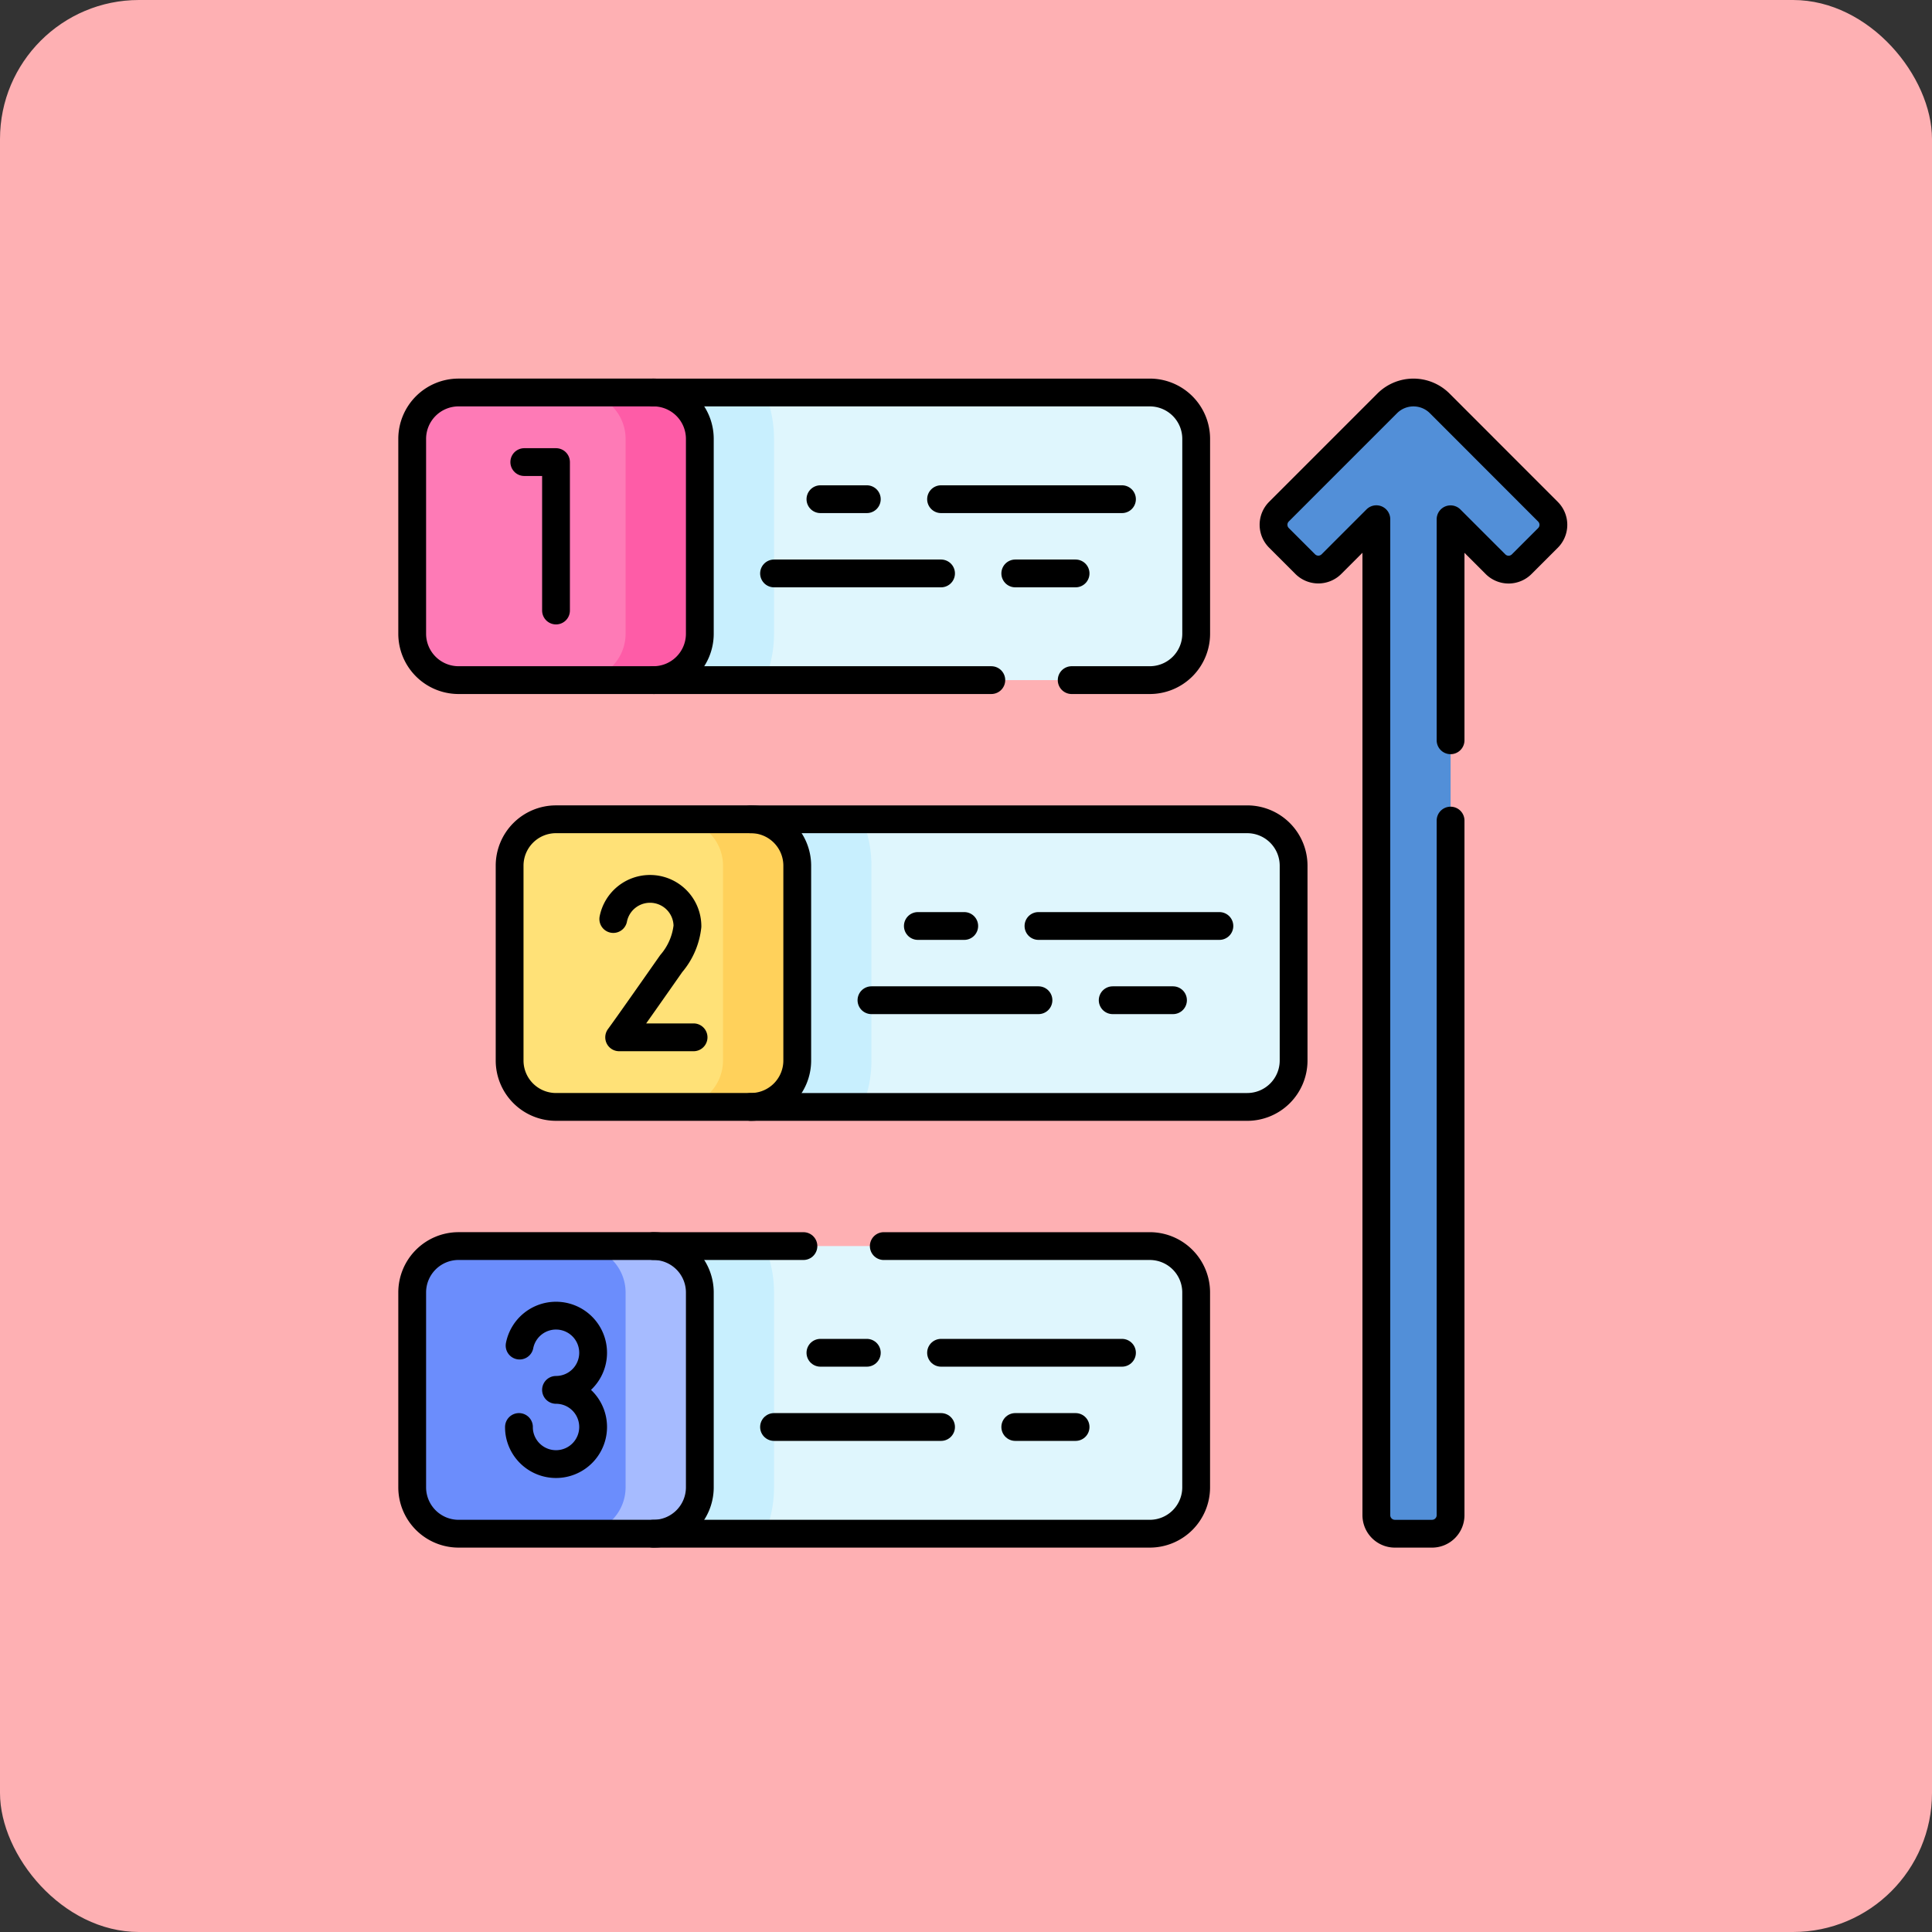 <svg xmlns="http://www.w3.org/2000/svg" xmlns:xlink="http://www.w3.org/1999/xlink" width="139" height="139" viewBox="0 0 139 139">
  <rect x="0" y="0" width="139" height="139" fill="#333333" stroke="none"/>
  <defs>
    <clipPath id="clip-path">
      <path id="path4791" d="M0-682.665H84.583v84.583H0Z" transform="translate(0 682.665)"/>
    </clipPath>
  </defs>
  <g id="Grupo_991677" data-name="Grupo 991677" transform="translate(4157 5025.711)">
    <rect id="Rectángulo_339720" data-name="Rectángulo 339720" width="139" height="139" rx="10" transform="translate(-4157 -5025.711)" fill="#feb0b3"/>
    <g id="g4785" transform="translate(-4128.583 -4316.046)">
      <g id="g4787" transform="translate(0 -682.665)">
        <g id="g4789" clip-path="url(#clip-path)">
          <g id="g4795" transform="translate(18.594 1.239)">
            <path id="path4797" d="M-252.52-146.32h-35.712v-20.693h35.712a3.338,3.338,0,0,1,3.338,3.338v14.018a3.338,3.338,0,0,1-3.338,3.338" transform="translate(288.233 167.013)" fill="#dff6fd"/>
          </g>
          <g id="g4799" transform="translate(18.595 1.239)">
            <path id="path4801" d="M0-146.32H8.009a8.629,8.629,0,0,0,.668-3.338v-14.018a8.629,8.629,0,0,0-.668-3.338H0Z" transform="translate(0 167.013)" fill="#c8effe"/>
          </g>
          <g id="g4803" transform="translate(1.239 1.239)">
            <path id="path4805" d="M-122.72-146.32h-14.018a3.338,3.338,0,0,1-3.338-3.338v-14.018a3.338,3.338,0,0,1,3.338-3.338h14.018a3.338,3.338,0,0,1,3.338,3.338v14.018a3.338,3.338,0,0,1-3.338,3.338" transform="translate(140.076 167.013)" fill="#fe7ab6"/>
          </g>
          <g id="g4807" transform="translate(13.254 1.239)">
            <path id="path4809" d="M-37.76,0H-43.1a3.338,3.338,0,0,1,3.338,3.338V17.356A3.338,3.338,0,0,1-43.1,20.693h5.34a3.338,3.338,0,0,0,3.338-3.338V3.338A3.338,3.338,0,0,0-37.76,0" transform="translate(43.1)" fill="#fe5ca7"/>
          </g>
          <g id="g4811" transform="translate(25.603 31.945)">
            <path id="path4813" d="M-252.52-146.32h-35.712v-20.693h35.712a3.338,3.338,0,0,1,3.338,3.338v14.018a3.338,3.338,0,0,1-3.338,3.338" transform="translate(288.233 167.013)" fill="#dff6fd"/>
          </g>
          <g id="g4815" transform="translate(25.603 31.945)">
            <path id="path4817" d="M0-146.32H8.009a8.629,8.629,0,0,0,.668-3.338v-14.018a8.629,8.629,0,0,0-.668-3.338H0Z" transform="translate(0 167.013)" fill="#c8effe"/>
          </g>
          <g id="g4819" transform="translate(8.248 31.945)">
            <path id="path4821" d="M-122.72-146.32h-14.018a3.338,3.338,0,0,1-3.338-3.338v-14.018a3.338,3.338,0,0,1,3.338-3.338h14.018a3.338,3.338,0,0,1,3.338,3.338v14.018a3.338,3.338,0,0,1-3.338,3.338" transform="translate(140.076 167.013)" fill="#ffe177"/>
          </g>
          <g id="g4823" transform="translate(20.263 31.945)">
            <path id="path4825" d="M-37.76,0H-43.1a3.338,3.338,0,0,1,3.338,3.338V17.356A3.338,3.338,0,0,1-43.1,20.693h5.34a3.338,3.338,0,0,0,3.338-3.338V3.338A3.338,3.338,0,0,0-37.76,0" transform="translate(43.1)" fill="#ffd15b"/>
          </g>
          <g id="g4827" transform="translate(18.594 62.651)">
            <path id="path4829" d="M-252.52-146.32h-35.712v-20.693h35.712a3.338,3.338,0,0,1,3.338,3.338v14.018a3.338,3.338,0,0,1-3.338,3.338" transform="translate(288.233 167.013)" fill="#dff6fd"/>
          </g>
          <g id="g4831" transform="translate(18.595 62.651)">
            <path id="path4833" d="M0-146.32H8.009a8.629,8.629,0,0,0,.668-3.338v-14.018a8.629,8.629,0,0,0-.668-3.338H0Z" transform="translate(0 167.013)" fill="#c8effe"/>
          </g>
          <g id="g4835" transform="translate(1.239 62.651)">
            <path id="path4837" d="M-122.72-146.32h-14.018a3.338,3.338,0,0,1-3.338-3.338v-14.018a3.338,3.338,0,0,1,3.338-3.338h14.018a3.338,3.338,0,0,1,3.338,3.338v14.018a3.338,3.338,0,0,1-3.338,3.338" transform="translate(140.076 167.013)" fill="#6b8dfc"/>
          </g>
          <g id="g4839" transform="translate(13.254 62.651)">
            <path id="path4841" d="M-37.76,0H-43.1a3.338,3.338,0,0,1,3.338,3.338V17.356A3.338,3.338,0,0,1-43.1,20.693h5.34a3.338,3.338,0,0,0,3.338-3.338V3.338A3.338,3.338,0,0,0-37.76,0" transform="translate(43.1)" fill="#a6bbff"/>
          </g>
          <g id="g4843" transform="translate(63.21 1.239)">
            <path id="path4845" d="M-139.6-60.6l-7.788-7.788a2.67,2.67,0,0,0-3.776,0l-7.788,7.788a1.335,1.335,0,0,0,0,1.888l1.888,1.888a1.335,1.335,0,0,0,1.888,0l3.23-3.23V11.6a1.335,1.335,0,0,0,1.335,1.335h2.67A1.335,1.335,0,0,0-146.61,11.6V-60.053l3.23,3.23a1.335,1.335,0,0,0,1.888,0l1.888-1.888a1.335,1.335,0,0,0,0-1.888" transform="translate(159.348 69.169)" fill="#528fd8"/>
          </g>
          <g id="g4847" transform="translate(18.595 21.932)">
            <path id="path4849" d="M-171.894,0H-196.2" transform="translate(196.204)" fill="none" stroke="#000" stroke-linecap="round" stroke-linejoin="round" stroke-miterlimit="10" stroke-width="2"/>
          </g>
          <g id="g4851" transform="translate(18.595 1.239)">
            <path id="path4853" d="M0,0H35.712a3.337,3.337,0,0,1,3.337,3.337V17.356a3.337,3.337,0,0,1-3.337,3.337h-5.62" fill="none" stroke="#000" stroke-linecap="round" stroke-linejoin="round" stroke-miterlimit="10" stroke-width="2"/>
          </g>
          <g id="g4855" transform="translate(1.239 1.239)">
            <path id="path4857" d="M-122.72-146.32h-14.018a3.338,3.338,0,0,1-3.338-3.338v-14.018a3.338,3.338,0,0,1,3.338-3.338h14.018a3.338,3.338,0,0,1,3.338,3.338v14.018A3.338,3.338,0,0,1-122.72-146.32Z" transform="translate(140.076 167.013)" fill="none" stroke="#000" stroke-linecap="round" stroke-linejoin="round" stroke-miterlimit="10" stroke-width="2"/>
          </g>
          <g id="g4859" transform="translate(9.303 6.245)">
            <path id="path4861" d="M0,0H2.283V10.68" fill="none" stroke="#000" stroke-linecap="round" stroke-linejoin="round" stroke-miterlimit="10" stroke-width="2"/>
          </g>
          <g id="g4863" transform="translate(39.288 8.915)">
            <path id="path4865" d="M-92.04,0h-13.017" transform="translate(105.057)" fill="none" stroke="#000" stroke-linecap="round" stroke-linejoin="round" stroke-miterlimit="10" stroke-width="2"/>
          </g>
          <g id="g4867" transform="translate(30.61 8.915)">
            <path id="path4869" d="M-23.6,0h-3.338" transform="translate(26.937)" fill="none" stroke="#000" stroke-linecap="round" stroke-linejoin="round" stroke-miterlimit="10" stroke-width="2"/>
          </g>
          <g id="g4871" transform="translate(27.272 14.256)">
            <path id="path4873" d="M-84.96,0H-96.976" transform="translate(96.976)" fill="none" stroke="#000" stroke-linecap="round" stroke-linejoin="round" stroke-miterlimit="10" stroke-width="2"/>
          </g>
          <g id="g4875" transform="translate(44.628 14.256)">
            <path id="path4877" d="M-30.68,0h-4.339" transform="translate(35.019)" fill="none" stroke="#000" stroke-linecap="round" stroke-linejoin="round" stroke-miterlimit="10" stroke-width="2"/>
          </g>
          <g id="g4879" transform="translate(25.603 31.945)">
            <path id="path4881" d="M0,0H35.712A3.338,3.338,0,0,1,39.05,3.338V17.356a3.338,3.338,0,0,1-3.338,3.338H0" fill="none" stroke="#000" stroke-linecap="round" stroke-linejoin="round" stroke-miterlimit="10" stroke-width="2"/>
          </g>
          <g id="g4883" transform="translate(8.248 31.945)">
            <path id="path4885" d="M-122.72-146.32h-14.018a3.338,3.338,0,0,1-3.338-3.338v-14.018a3.338,3.338,0,0,1,3.338-3.338h14.018a3.338,3.338,0,0,1,3.338,3.338v14.018A3.338,3.338,0,0,1-122.72-146.32Z" transform="translate(140.076 167.013)" fill="none" stroke="#000" stroke-linecap="round" stroke-linejoin="round" stroke-miterlimit="10" stroke-width="2"/>
          </g>
          <g id="g4887" transform="translate(46.297 39.621)">
            <path id="path4889" d="M-92.04,0h-13.017" transform="translate(105.057)" fill="none" stroke="#000" stroke-linecap="round" stroke-linejoin="round" stroke-miterlimit="10" stroke-width="2"/>
          </g>
          <g id="g4891" transform="translate(37.619 39.621)">
            <path id="path4893" d="M-23.6,0h-3.338" transform="translate(26.937)" fill="none" stroke="#000" stroke-linecap="round" stroke-linejoin="round" stroke-miterlimit="10" stroke-width="2"/>
          </g>
          <g id="g4895" transform="translate(34.281 44.962)">
            <path id="path4897" d="M-84.96,0H-96.976" transform="translate(96.976)" fill="none" stroke="#000" stroke-linecap="round" stroke-linejoin="round" stroke-miterlimit="10" stroke-width="2"/>
          </g>
          <g id="g4899" transform="translate(51.637 44.962)">
            <path id="path4901" d="M-30.68,0h-4.339" transform="translate(35.019)" fill="none" stroke="#000" stroke-linecap="round" stroke-linejoin="round" stroke-miterlimit="10" stroke-width="2"/>
          </g>
          <g id="g4903" transform="translate(15.706 36.951)">
            <path id="path4905" d="M-40.846-75.52H-46.2s.389-.507,3.743-5.3a4.956,4.956,0,0,0,1.17-2.689A2.691,2.691,0,0,0-43.982-86.2a2.692,2.692,0,0,0-2.64,2.169" transform="translate(46.623 86.2)" fill="none" stroke="#000" stroke-linecap="round" stroke-linejoin="round" stroke-miterlimit="10" stroke-width="2"/>
          </g>
          <g id="g4907" transform="translate(18.595 62.651)">
            <path id="path4909" d="M-117.2,0h19.137a3.337,3.337,0,0,1,3.337,3.337V17.356a3.337,3.337,0,0,1-3.337,3.337h-35.712" transform="translate(133.773)" fill="none" stroke="#000" stroke-linecap="round" stroke-linejoin="round" stroke-miterlimit="10" stroke-width="2"/>
          </g>
          <g id="g4911" transform="translate(18.595 62.651)">
            <path id="path4913" d="M-76.314,0H-87.106" transform="translate(87.106)" fill="none" stroke="#000" stroke-linecap="round" stroke-linejoin="round" stroke-miterlimit="10" stroke-width="2"/>
          </g>
          <g id="g4915" transform="translate(1.239 62.651)">
            <path id="path4917" d="M-122.72-146.32h-14.018a3.338,3.338,0,0,1-3.338-3.338v-14.018a3.338,3.338,0,0,1,3.338-3.338h14.018a3.338,3.338,0,0,1,3.338,3.338v14.018A3.338,3.338,0,0,1-122.72-146.32Z" transform="translate(140.076 167.013)" fill="none" stroke="#000" stroke-linecap="round" stroke-linejoin="round" stroke-miterlimit="10" stroke-width="2"/>
          </g>
          <g id="g4919" transform="translate(39.288 70.327)">
            <path id="path4921" d="M-92.04,0h-13.017" transform="translate(105.057)" fill="none" stroke="#000" stroke-linecap="round" stroke-linejoin="round" stroke-miterlimit="10" stroke-width="2"/>
          </g>
          <g id="g4923" transform="translate(30.61 70.327)">
            <path id="path4925" d="M-23.6,0h-3.338" transform="translate(26.937)" fill="none" stroke="#000" stroke-linecap="round" stroke-linejoin="round" stroke-miterlimit="10" stroke-width="2"/>
          </g>
          <g id="g4927" transform="translate(27.272 75.667)">
            <path id="path4929" d="M-84.96,0H-96.976" transform="translate(96.976)" fill="none" stroke="#000" stroke-linecap="round" stroke-linejoin="round" stroke-miterlimit="10" stroke-width="2"/>
          </g>
          <g id="g4931" transform="translate(44.628 75.667)">
            <path id="path4933" d="M-30.68,0h-4.339" transform="translate(35.019)" fill="none" stroke="#000" stroke-linecap="round" stroke-linejoin="round" stroke-miterlimit="10" stroke-width="2"/>
          </g>
          <g id="g4935" transform="translate(8.916 67.657)">
            <path id="path4937" d="M-.354-15.221a2.671,2.671,0,0,1,2.62-2.153,2.67,2.67,0,0,1,2.67,2.67,2.67,2.67,0,0,1-2.67,2.67,2.67,2.67,0,0,1,2.67,2.67,2.67,2.67,0,0,1-2.67,2.67,2.67,2.67,0,0,1-2.644-2.3A2.687,2.687,0,0,1-.4-9.363" transform="translate(0.404 17.373)" fill="none" stroke="#000" stroke-linecap="round" stroke-linejoin="round" stroke-miterlimit="10" stroke-width="2"/>
          </g>
          <g id="g4939" transform="translate(63.209 1.239)">
            <path id="path4941" d="M-90.063-217.777v49.972a1.334,1.334,0,0,1-1.335,1.335h-2.67a1.335,1.335,0,0,1-1.335-1.335V-239.46l-3.23,3.23a1.334,1.334,0,0,1-1.888,0l-1.888-1.887a1.334,1.334,0,0,1,0-1.888l7.788-7.789a2.671,2.671,0,0,1,3.776,0L-83.057-240a1.334,1.334,0,0,1,0,1.888l-1.888,1.887a1.332,1.332,0,0,1-1.887,0l-3.231-3.23v15.9" transform="translate(102.8 248.576)" fill="none" stroke="#000" stroke-linecap="round" stroke-linejoin="round" stroke-miterlimit="10" stroke-width="2"/>
          </g>
        </g>
      </g>
    </g>
  </g>
</svg>
